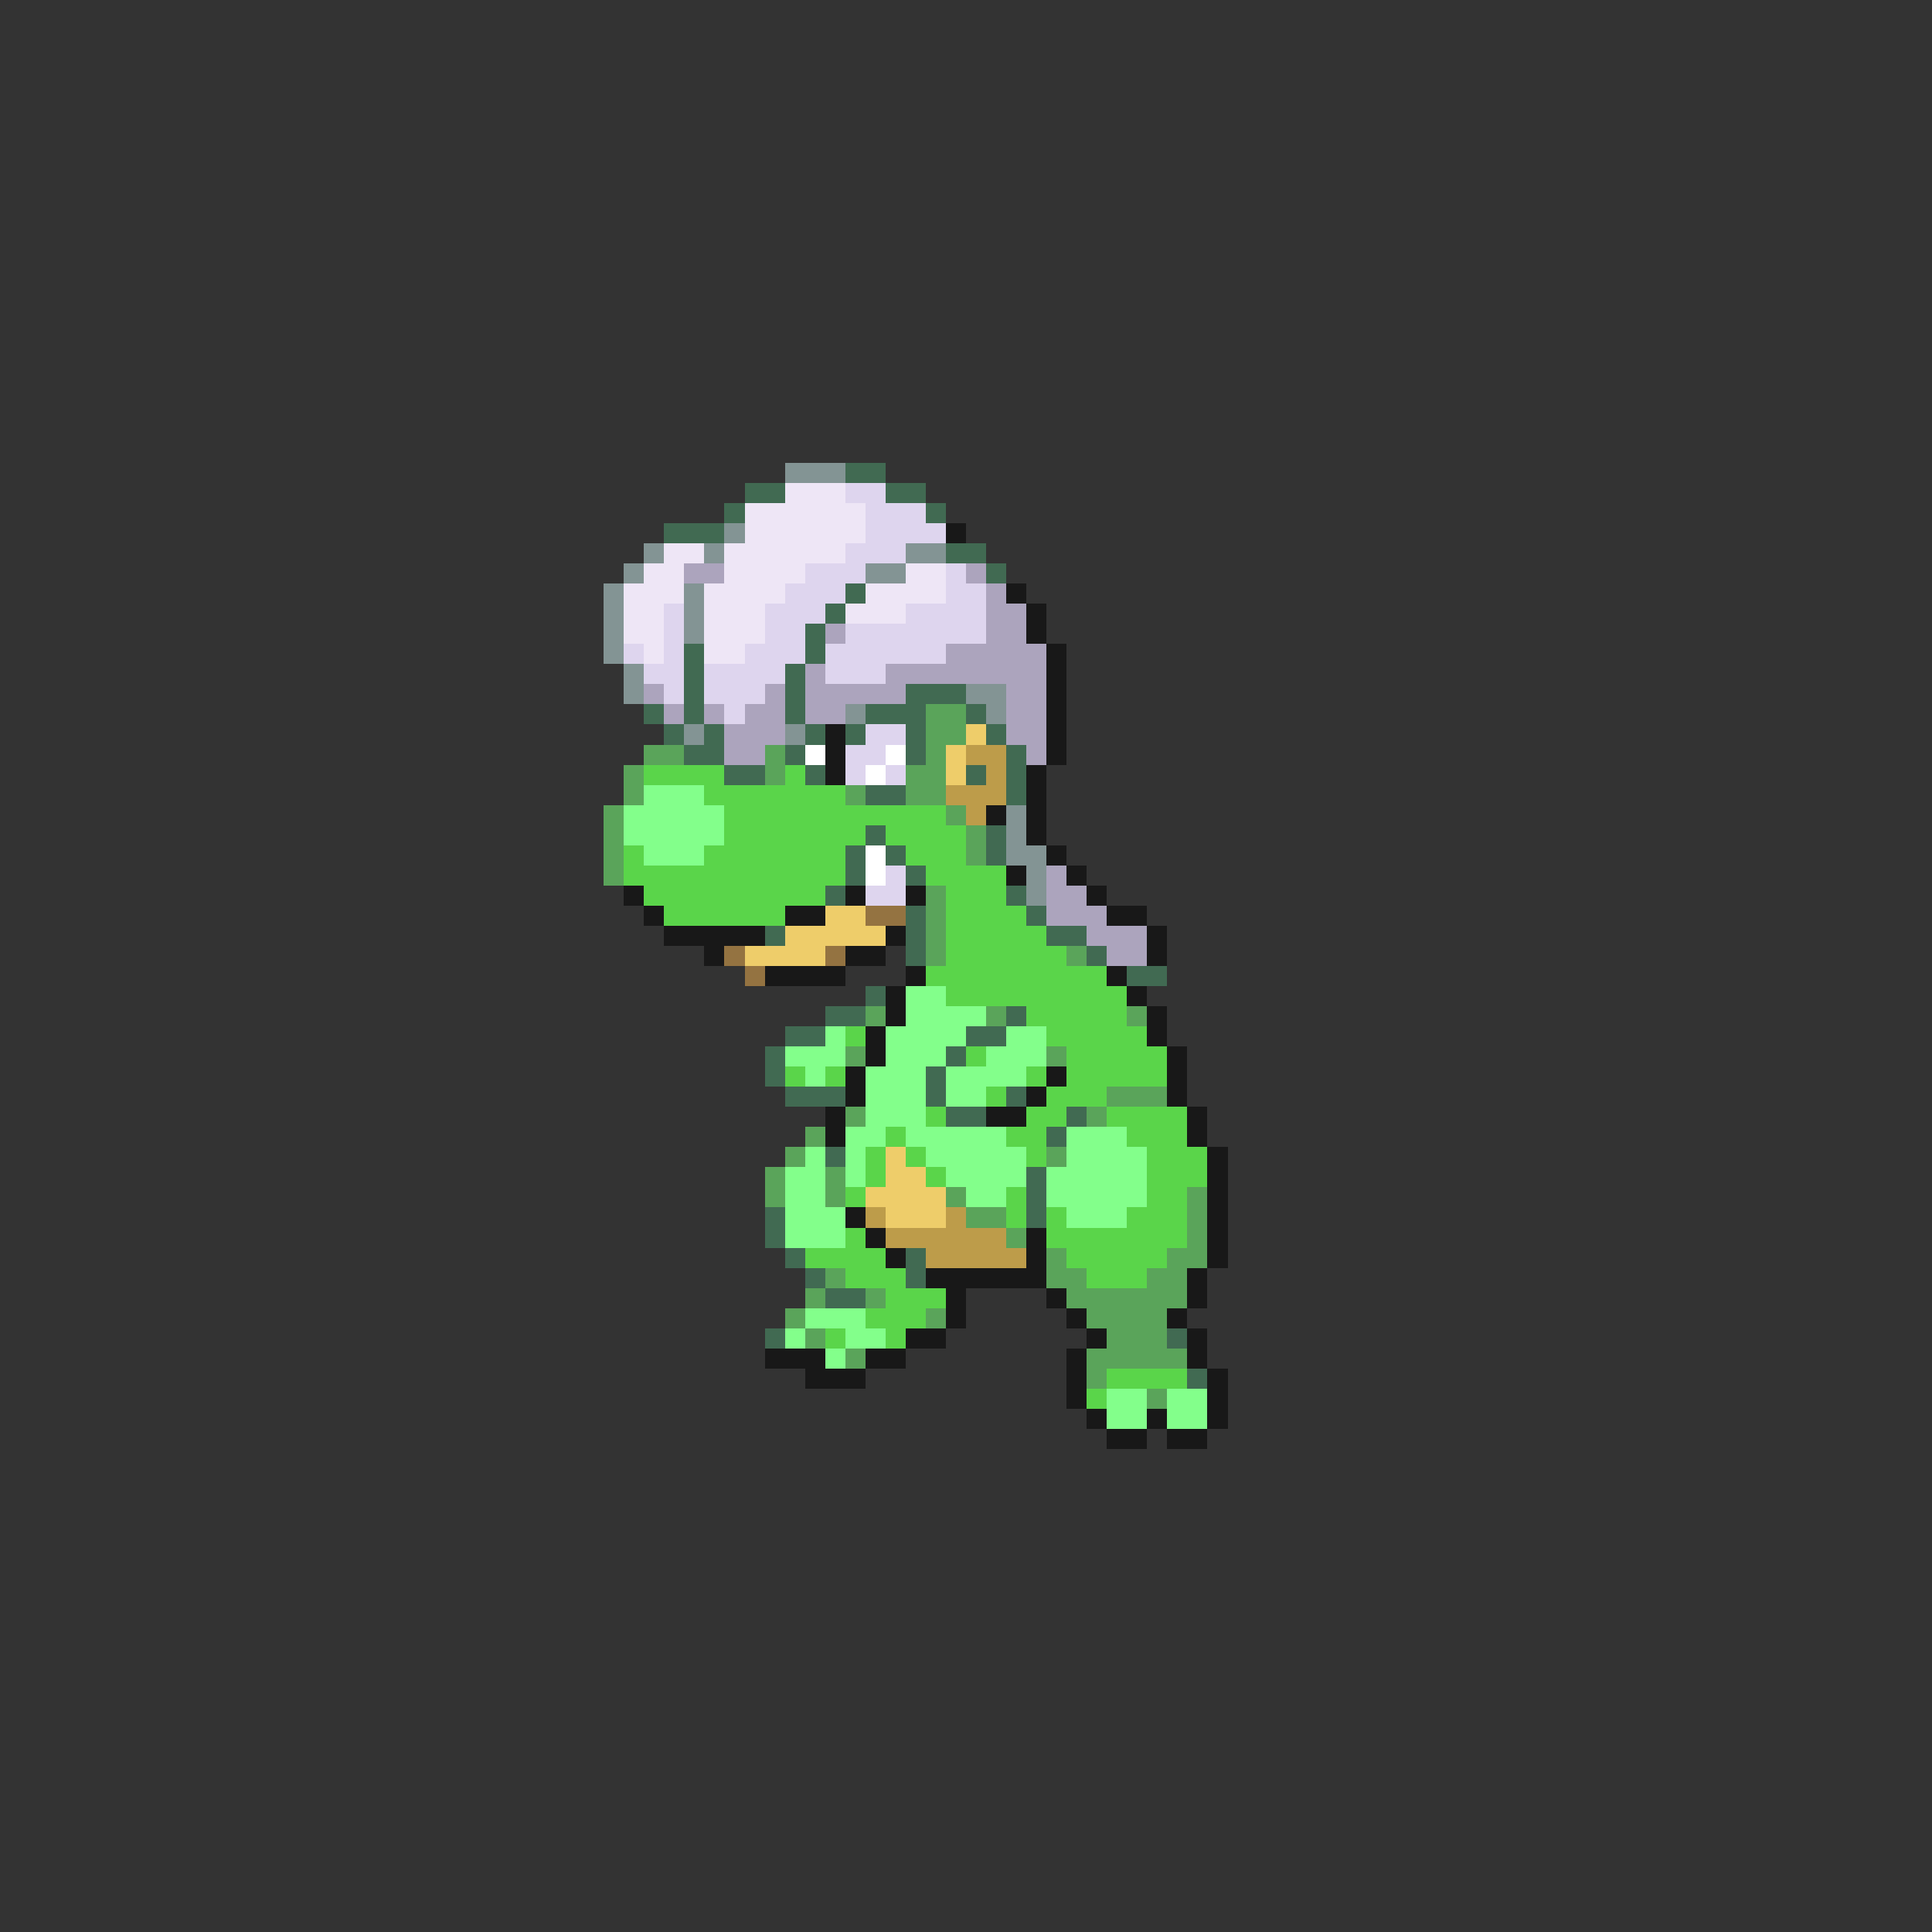 <svg xmlns="http://www.w3.org/2000/svg" viewBox="0 -0.5 96 96" shape-rendering="crispEdges">
<rect x="0" y="-0.5" width="96" height="96" fill="#333333" stroke="none"/>
<path stroke="#839494" d="M39 23h3M36 26h1M32 27h1M35 27h1M45 27h2M31 28h1M43 28h2M30 29h1M34 29h1M30 30h1M34 30h1M30 31h1M34 31h1M30 32h1M31 33h1M31 34h1M48 34h2M42 35h1M49 35h1M34 36h1M39 36h1M50 40h1M50 41h1M50 42h2M51 43h1M51 44h1" />
<path stroke="#416a52" d="M42 23h2M37 24h2M44 24h2M36 25h1M46 25h1M33 26h3M47 27h2M49 28h1M42 29h1M41 30h1M40 31h1M34 32h1M40 32h1M34 33h1M39 33h1M34 34h1M39 34h1M45 34h3M32 35h1M34 35h1M39 35h1M43 35h3M48 35h1M33 36h1M35 36h1M40 36h1M42 36h1M45 36h1M49 36h1M34 37h2M39 37h1M45 37h1M50 37h1M36 38h2M40 38h1M48 38h1M50 38h1M43 39h2M50 39h1M43 41h1M49 41h1M42 42h1M44 42h1M49 42h1M42 43h1M45 43h1M41 44h1M50 44h1M45 45h1M51 45h1M38 46h1M45 46h1M52 46h2M45 47h1M54 47h1M56 48h2M43 49h1M41 50h2M50 50h1M39 51h2M48 51h2M38 52h1M47 52h1M38 53h1M46 53h1M39 54h3M46 54h1M50 54h1M47 55h2M53 55h1M52 56h1M41 57h1M51 58h1M51 59h1M38 60h1M51 60h1M38 61h1M39 62h1M45 62h1M40 63h1M45 63h1M41 64h2M38 66h1M58 66h1M59 68h1" />
<path stroke="#eee6f6" d="M39 24h3M37 25h6M37 26h6M33 27h2M36 27h6M32 28h2M36 28h4M45 28h2M31 29h3M35 29h4M43 29h4M31 30h2M35 30h3M42 30h3M31 31h2M35 31h3M32 32h1M35 32h2" />
<path stroke="#ded5ee" d="M42 24h2M43 25h3M43 26h4M42 27h3M40 28h3M47 28h1M39 29h3M47 29h2M33 30h1M38 30h3M45 30h4M33 31h1M38 31h2M42 31h7M31 32h1M33 32h1M37 32h3M41 32h6M32 33h2M35 33h4M41 33h3M33 34h1M35 34h3M36 35h1M43 36h2M42 37h2M42 38h1M44 38h1M44 43h1M43 44h2" />
<path stroke="#181818" d="M47 26h1M50 29h1M51 30h1M51 31h1M52 32h1M52 33h1M52 34h1M52 35h1M41 36h1M52 36h1M41 37h1M52 37h1M41 38h1M51 38h1M51 39h1M49 40h1M51 40h1M51 41h1M52 42h1M50 43h1M53 43h1M31 44h1M42 44h1M45 44h1M54 44h1M32 45h1M39 45h2M55 45h2M33 46h5M44 46h1M57 46h1M35 47h1M42 47h2M57 47h1M38 48h4M45 48h1M55 48h1M44 49h1M56 49h1M44 50h1M57 50h1M43 51h1M57 51h1M43 52h1M58 52h1M42 53h1M52 53h1M58 53h1M42 54h1M51 54h1M58 54h1M41 55h1M49 55h2M59 55h1M41 56h1M59 56h1M60 57h1M60 58h1M60 59h1M42 60h1M60 60h1M43 61h1M51 61h1M60 61h1M44 62h1M51 62h1M60 62h1M46 63h6M59 63h1M47 64h1M52 64h1M59 64h1M47 65h1M53 65h1M58 65h1M45 66h2M54 66h1M59 66h1M38 67h3M43 67h2M53 67h1M59 67h1M40 68h3M53 68h1M60 68h1M53 69h1M60 69h1M54 70h1M57 70h1M60 70h1M55 71h2M58 71h2" />
<path stroke="#aca4bd" d="M34 28h2M48 28h1M49 29h1M49 30h2M41 31h1M49 31h2M47 32h5M40 33h1M44 33h8M32 34h1M38 34h1M40 34h5M50 34h2M33 35h1M35 35h1M37 35h2M40 35h2M50 35h2M36 36h3M50 36h2M36 37h2M51 37h1M52 43h1M52 44h2M52 45h3M54 46h3M55 47h2" />
<path stroke="#5aa45a" d="M46 35h2M46 36h2M32 37h2M38 37h1M46 37h1M31 38h1M38 38h1M45 38h2M31 39h1M42 39h1M45 39h2M30 40h1M47 40h1M30 41h1M48 41h1M30 42h1M48 42h1M30 43h1M46 44h1M46 45h1M46 46h1M46 47h1M53 47h1M43 50h1M49 50h1M56 50h1M42 52h1M52 52h1M55 54h3M42 55h1M54 55h1M40 56h1M39 57h1M52 57h1M38 58h1M41 58h1M38 59h1M41 59h1M47 59h1M59 59h1M48 60h2M59 60h1M50 61h1M59 61h1M52 62h1M58 62h2M41 63h1M52 63h2M57 63h2M40 64h1M43 64h1M53 64h6M39 65h1M46 65h1M54 65h4M40 66h1M55 66h3M42 67h1M54 67h5M54 68h1M57 69h1" />
<path stroke="#eecd6a" d="M48 36h1M47 37h1M47 38h1M41 45h2M39 46h5M37 47h4M44 57h1M44 58h2M43 59h4M44 60h3" />
<path stroke="#ffffff" d="M40 37h1M44 37h1M43 38h1M43 42h1M43 43h1" />
<path stroke="#bd9c4a" d="M48 37h2M49 38h1M47 39h3M48 40h1M43 60h1M47 60h1M44 61h6M46 62h5" />
<path stroke="#5ad54a" d="M32 38h4M39 38h1M35 39h7M36 40h11M36 41h7M44 41h4M31 42h1M35 42h7M45 42h3M31 43h11M46 43h4M32 44h9M47 44h3M33 45h6M47 45h4M47 46h5M47 47h6M46 48h9M47 49h9M51 50h5M42 51h1M52 51h5M48 52h1M53 52h5M39 53h1M41 53h1M51 53h1M53 53h5M49 54h1M52 54h3M46 55h1M51 55h2M55 55h4M44 56h1M50 56h2M56 56h3M43 57h1M45 57h1M51 57h1M57 57h3M43 58h1M46 58h1M57 58h3M42 59h1M50 59h1M57 59h2M50 60h1M52 60h1M56 60h3M42 61h1M52 61h7M40 62h4M53 62h5M42 63h3M54 63h3M44 64h3M43 65h3M41 66h1M44 66h1M55 68h4M54 69h1" />
<path stroke="#83ff8b" d="M32 39h3M31 40h5M31 41h5M32 42h3M45 49h2M45 50h4M41 51h1M44 51h4M50 51h2M39 52h3M44 52h3M49 52h3M40 53h1M43 53h3M47 53h4M43 54h3M47 54h2M43 55h3M42 56h2M45 56h5M53 56h3M40 57h1M42 57h1M46 57h5M53 57h4M39 58h2M42 58h1M47 58h4M52 58h5M39 59h2M48 59h2M52 59h5M39 60h3M53 60h3M39 61h3M40 65h3M39 66h1M42 66h2M41 67h1M55 69h2M58 69h2M55 70h2M58 70h2" />
<path stroke="#947341" d="M43 45h2M36 47h1M41 47h1M37 48h1" />
</svg>